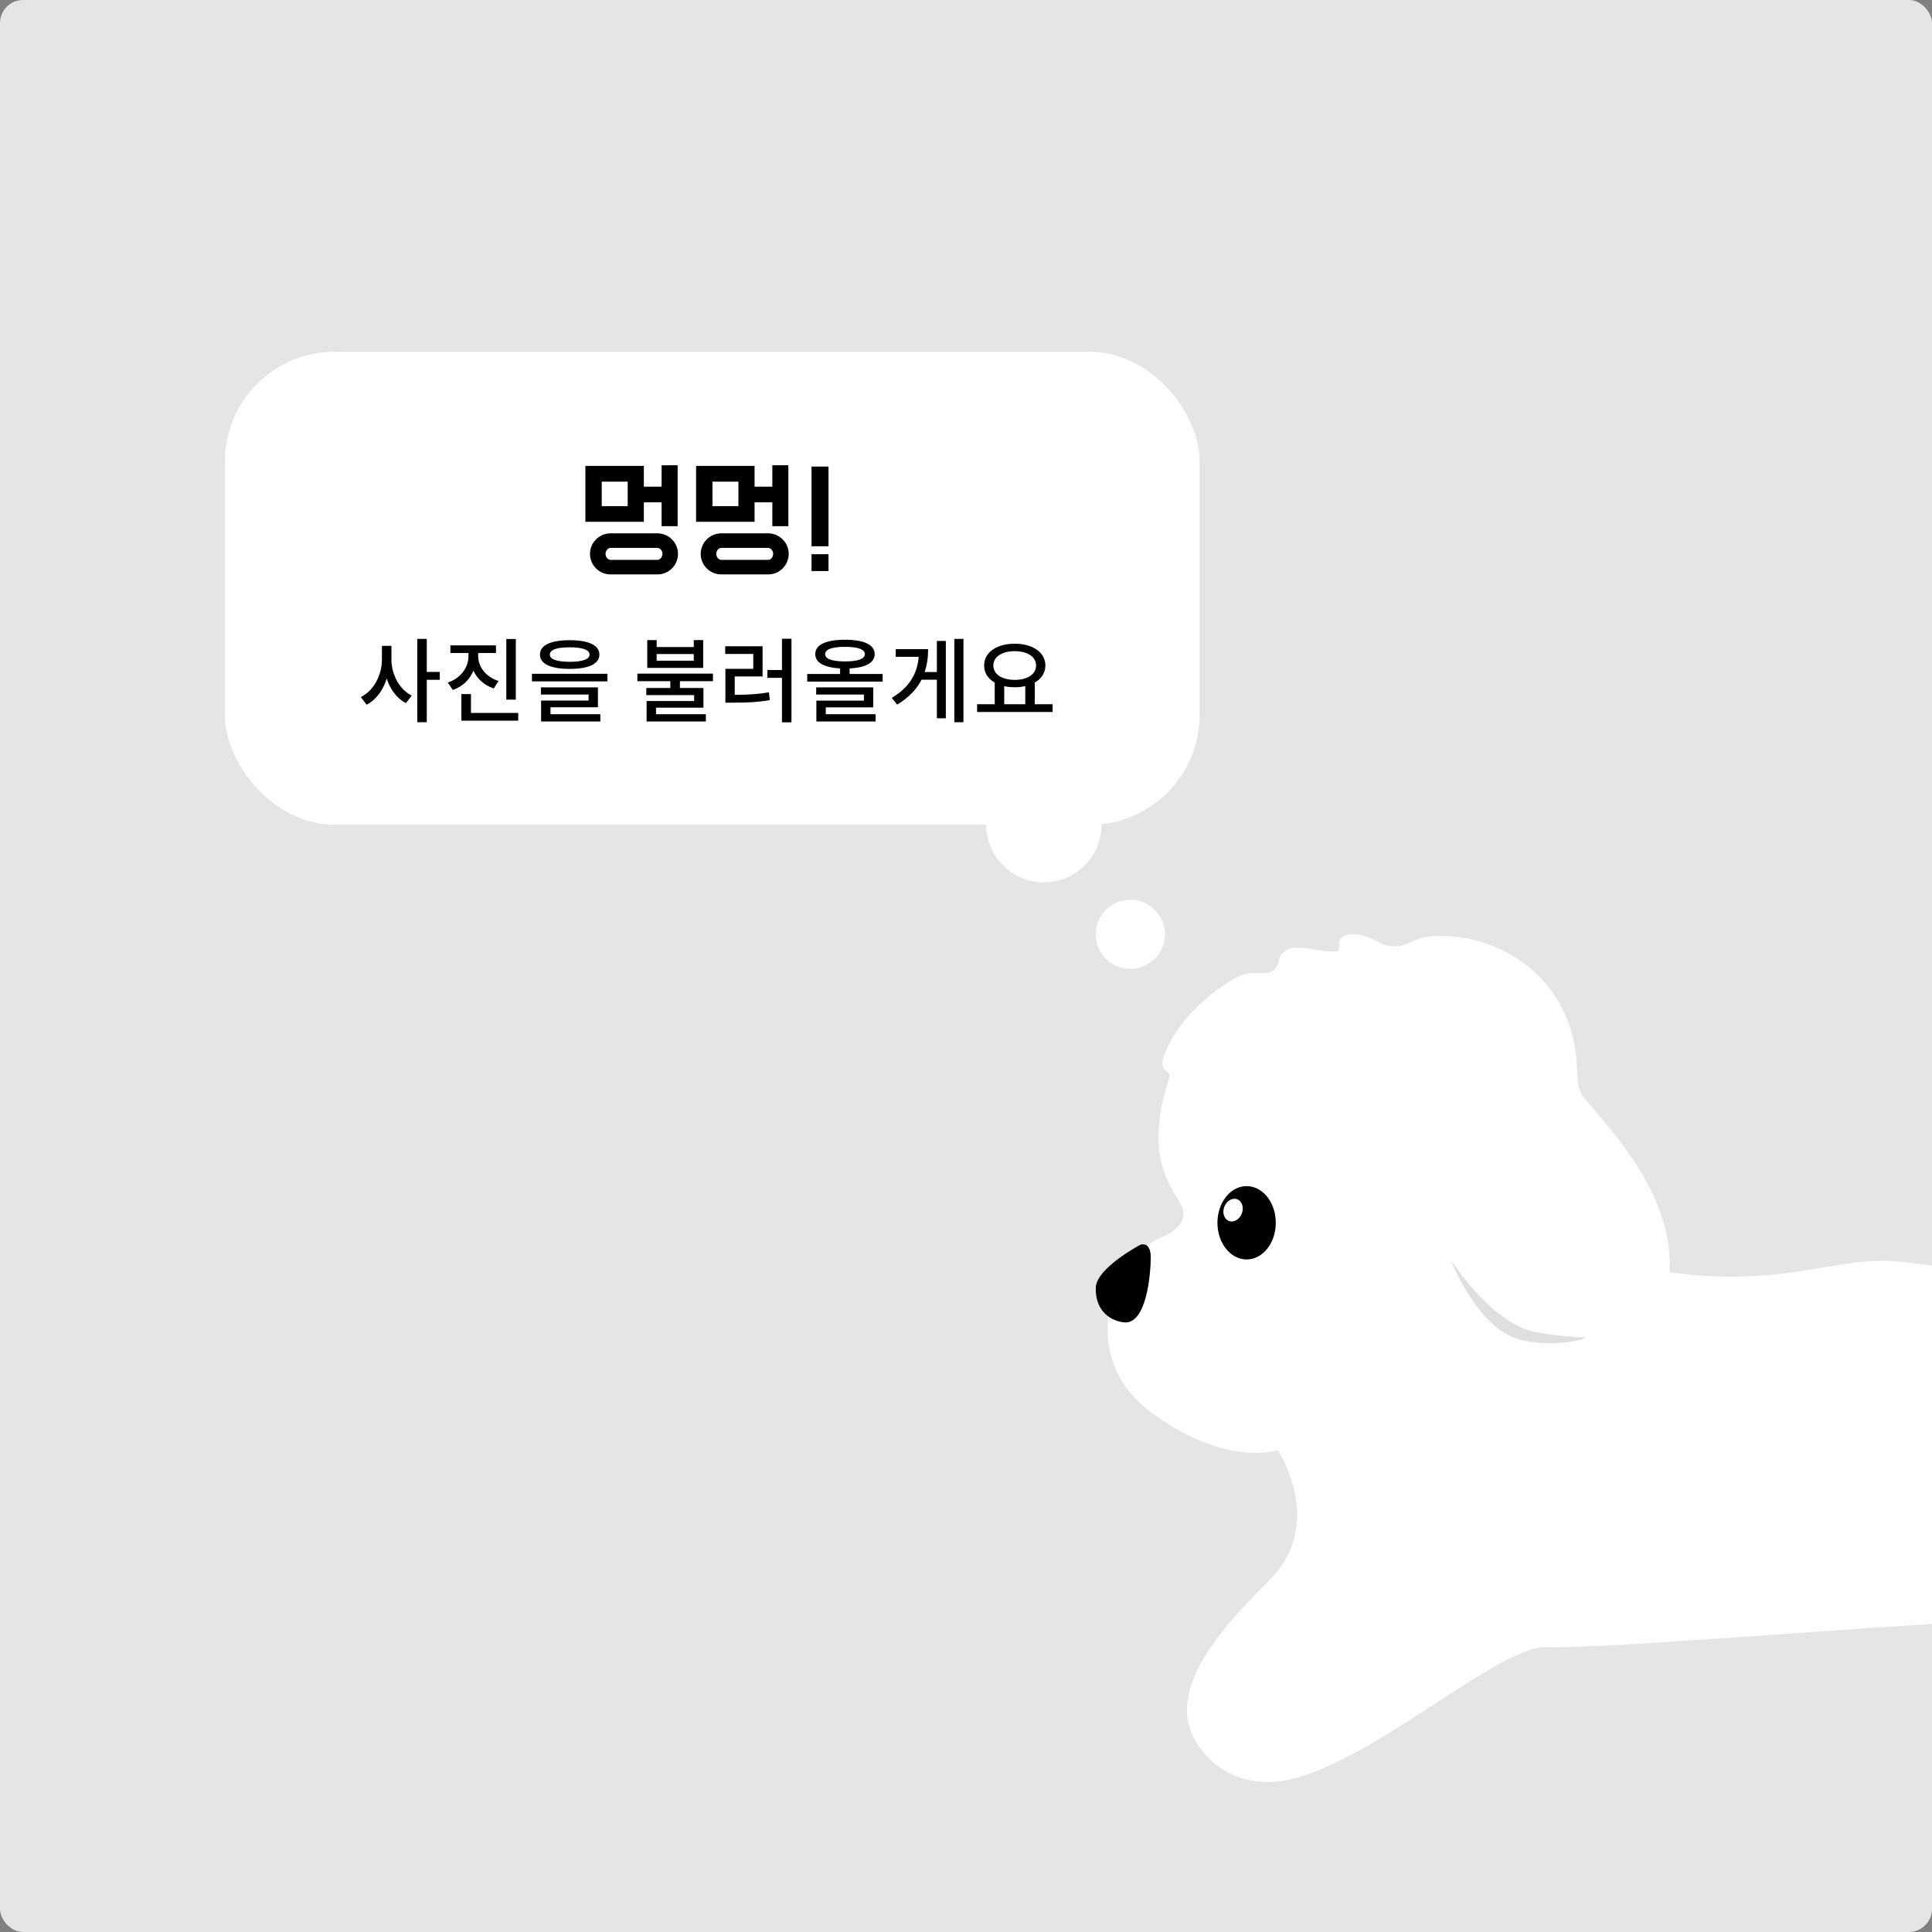 <svg width="335" height="335" viewBox="0 0 335 335" fill="none" xmlns="http://www.w3.org/2000/svg">
<rect x="0" y="0" width="335" height="335" fill="#808080" stroke="none"/>
<g clip-path="url(#clip0_3107_35103)">
<rect width="335" height="335" rx="4" fill="#E5E5E5"/>
<g clip-path="url(#clip1_3107_35103)">
<path d="M203.508 206.756C201.813 203.689 198.951 198.336 202.786 186.769C203.147 185.679 200.971 185.824 201.701 183.499C203.87 176.594 211.097 171.143 214.711 169.326C217.187 168.083 219.771 169.326 220.855 168.236C222.539 166.543 220.855 166.056 223.384 164.602C225.003 163.672 228.953 165.191 231.696 164.966C233.059 164.853 231.002 162.469 233.865 162.058C236.394 161.695 238.563 163.149 239.296 163.479C243.257 165.26 244.287 162.792 247.597 162.422C257.354 161.332 270.003 167.146 272.894 180.591C273.931 185.421 272.894 188.223 274.701 190.403C279.066 195.669 290.164 206.908 289.518 220.565C289.518 220.565 298.914 222.382 311.201 220.565C323.488 218.748 324.21 217.658 337.22 219.838C337.22 219.838 341.918 208.936 350.591 209.663C361.809 210.604 363.963 222.745 359.987 228.196C357.787 231.212 355.651 232.557 355.651 232.557C355.651 232.557 357.458 234.01 361.072 240.915C364.685 247.819 361.794 251.09 368.661 255.087C372.401 257.264 383.242 261.181 387.453 263.809C397.933 270.35 402.074 279.533 399.017 286.702C396.849 291.79 392.151 295.787 385.284 295.424C364.635 294.33 351.744 280.735 341.195 281.251C321.619 282.211 277.252 285.961 268.196 285.612C259.14 285.263 234.208 309.222 219.644 309C211.097 308.869 206.808 302.408 206.038 298.694C204.231 289.973 213.988 280.161 220.132 273.984C229.951 264.11 221.577 251.453 221.577 251.453C221.577 251.453 212.203 254.567 199.172 244.549C186.885 235.1 192.486 218.344 200.979 214.75C207.845 211.843 204.52 208.591 203.508 206.756Z" fill="white"/>
<path d="M216.157 218.384C218.951 218.384 221.216 215.537 221.216 212.025C221.216 208.513 218.951 205.666 216.157 205.666C213.363 205.666 211.098 208.513 211.098 212.025C211.098 215.537 213.363 218.384 216.157 218.384Z" fill="black"/>
<path d="M215.326 210.42C215.726 209.381 215.372 208.275 214.535 207.948C213.697 207.622 212.694 208.199 212.293 209.238C211.893 210.276 212.247 211.383 213.085 211.709C213.922 212.036 214.925 211.458 215.326 210.42Z" fill="white"/>
<path d="M197.726 215.841C197.726 215.841 190.137 219.838 190.007 223.25C189.873 226.742 191.944 228.923 194.835 229.286C198.796 229.784 199.533 220.928 199.533 218.021C199.533 215.114 197.726 215.841 197.726 215.841Z" fill="black"/>
<path d="M251.572 218.508C251.572 218.508 257.882 228.338 264.929 230.624C267.694 231.521 275.062 231.968 275.062 231.968C275.062 231.968 270.455 233.763 264.007 232.415C256.31 230.809 251.572 218.504 251.572 218.504V218.508Z" fill="#E0DEDE"/>
</g>
<rect x="39" y="61" width="169" height="82" rx="19" fill="white"/>
<path d="M76.256 117.872V116.512H74V110.784H72.352V125.232H74V117.872H76.256ZM67.872 114.352V111.984H66.224V114.352C66.224 117.024 64.832 119.76 62.56 120.864L63.568 122.192C65.232 121.344 66.432 119.664 67.056 117.664C67.68 119.6 68.832 121.104 70.384 121.92L71.392 120.608C69.232 119.552 67.872 116.928 67.872 114.352ZM89.439 121.312V110.8H87.791V121.312H89.439ZM85.615 119.376L86.447 118.08C84.223 117.36 82.911 115.616 82.911 113.76V113.232H85.999V111.904H78.095V113.232H81.231V113.76C81.231 115.696 79.935 117.584 77.647 118.352L78.511 119.632C80.239 119.056 81.455 117.824 82.095 116.288C82.735 117.712 83.951 118.816 85.615 119.376ZM89.855 123.616H81.663V120.352H79.999V124.96H89.855V123.616ZM98.781 115.984C102.094 115.984 103.934 115.104 103.934 113.504C103.934 111.888 102.094 111.008 98.781 111.008C95.454 111.008 93.629 111.888 93.629 113.504C93.629 115.104 95.454 115.984 98.781 115.984ZM98.781 112.24C101.038 112.24 102.222 112.672 102.222 113.504C102.222 114.32 101.038 114.752 98.781 114.752C96.525 114.752 95.341 114.32 95.341 113.504C95.341 112.672 96.525 112.24 98.781 112.24ZM105.326 116.832H92.237V118.144H105.326V116.832ZM95.454 123.84V122.64H103.678V119.184H93.79V120.432H102.062V121.472H93.822V125.104H104.094V123.84H95.454ZM121.926 115.808V110.992H120.294V112.192H113.862V110.992H112.23V115.808H121.926ZM120.294 113.408V114.56H113.862V113.408H120.294ZM117.894 118.112H123.622V116.8H110.518V118.112H116.23V119.296H112.07V120.528H120.358V121.552H112.118V125.104H122.39V123.84H113.75V122.704H121.974V119.296H117.894V118.112ZM137.237 110.752H135.589V116.176H133.061V117.536H135.589V125.248H137.237V110.752ZM127.397 120.48V117.296H132.229V112.064H125.749V113.392H130.613V115.968H125.781V121.84H126.917C129.445 121.84 131.317 121.776 133.477 121.392L133.333 120.048C131.365 120.384 129.605 120.48 127.397 120.48ZM153.044 116.864H147.316V115.904C150.132 115.76 151.668 114.896 151.668 113.424C151.668 111.808 149.828 110.928 146.516 110.928C143.188 110.928 141.364 111.808 141.364 113.424C141.364 114.896 142.868 115.728 145.668 115.904V116.864H139.972V118.192H153.044V116.864ZM143.076 113.424C143.076 112.592 144.26 112.16 146.516 112.16C148.772 112.16 149.956 112.592 149.956 113.424C149.956 114.256 148.772 114.688 146.516 114.688C144.26 114.688 143.076 114.256 143.076 113.424ZM143.188 123.84V122.656H151.412V119.184H141.524V120.432H149.796V121.488H141.556V125.104H151.828V123.84H143.188ZM167.059 110.784H165.475V125.232H167.059V110.784ZM162.451 111.136V116.528H160.323C160.755 115.296 160.931 113.968 160.931 112.56H155.315V113.888H159.299C159.059 116.848 157.635 119.216 154.627 121.008L155.571 122.176C157.571 120.96 158.947 119.52 159.795 117.856H162.451V124.544H164.003V111.136H162.451ZM182.513 122.112H179.425V118.352C180.577 117.696 181.265 116.672 181.265 115.392C181.265 113.088 179.025 111.616 175.953 111.616C172.865 111.616 170.641 113.088 170.641 115.392C170.641 116.672 171.329 117.712 172.481 118.352V122.112H169.425V123.456H182.513V122.112ZM175.953 112.912C178.129 112.912 179.649 113.872 179.649 115.392C179.649 116.928 178.129 117.888 175.953 117.888C173.761 117.888 172.241 116.928 172.241 115.392C172.241 113.872 173.761 112.912 175.953 112.912ZM174.129 122.112V118.976C174.689 119.104 175.297 119.168 175.953 119.168C176.593 119.168 177.217 119.104 177.777 118.96V122.112H174.129Z" fill="black"/>
<circle cx="181" cy="143" r="10" fill="white"/>
<circle cx="196" cy="162" r="6" fill="white"/>
<path d="M111.64 80.78H101.5V90.48H111.64V87.1H114.72V91.24H117.5V80.68H114.72V84.38H111.64V80.78ZM102.3 96.04C102.3 98 103.9 99.6 105.86 99.6H114C115.96 99.6 117.56 98 117.56 96.04C117.56 94.08 115.96 92.48 114 92.48H105.86C103.9 92.48 102.3 94.08 102.3 96.04ZM105 96.04C105 95.52 105.36 95 105.9 95H113.96C114.5 95 114.86 95.52 114.86 96.04C114.86 96.56 114.5 97.08 113.96 97.08H105.9C105.36 97.08 105 96.56 105 96.04ZM108.84 87.76H104.34V83.52H108.84V87.76ZM130.839 80.78H120.699V90.48H130.839V87.1H133.919V91.24H136.699V80.68H133.919V84.38H130.839V80.78ZM121.499 96.04C121.499 98 123.099 99.6 125.059 99.6H133.199C135.159 99.6 136.759 98 136.759 96.04C136.759 94.08 135.159 92.48 133.199 92.48H125.059C123.099 92.48 121.499 94.08 121.499 96.04ZM124.199 96.04C124.199 95.52 124.559 95 125.099 95H133.159C133.699 95 134.059 95.52 134.059 96.04C134.059 96.56 133.699 97.08 133.159 97.08H125.099C124.559 97.08 124.199 96.56 124.199 96.04ZM128.039 87.76H123.539V83.52H128.039V87.76ZM143.658 80.9H140.718V94.72H143.658V80.9ZM143.658 96.1H140.718V99.02H143.658V96.1Z" fill="black"/>
</g>
<defs>
<clipPath id="clip0_3107_35103">
<rect width="335" height="335" fill="white"/>
</clipPath>
<clipPath id="clip1_3107_35103">
<rect width="210" height="147" fill="white" transform="translate(190 162)"/>
</clipPath>
</defs>
</svg>
